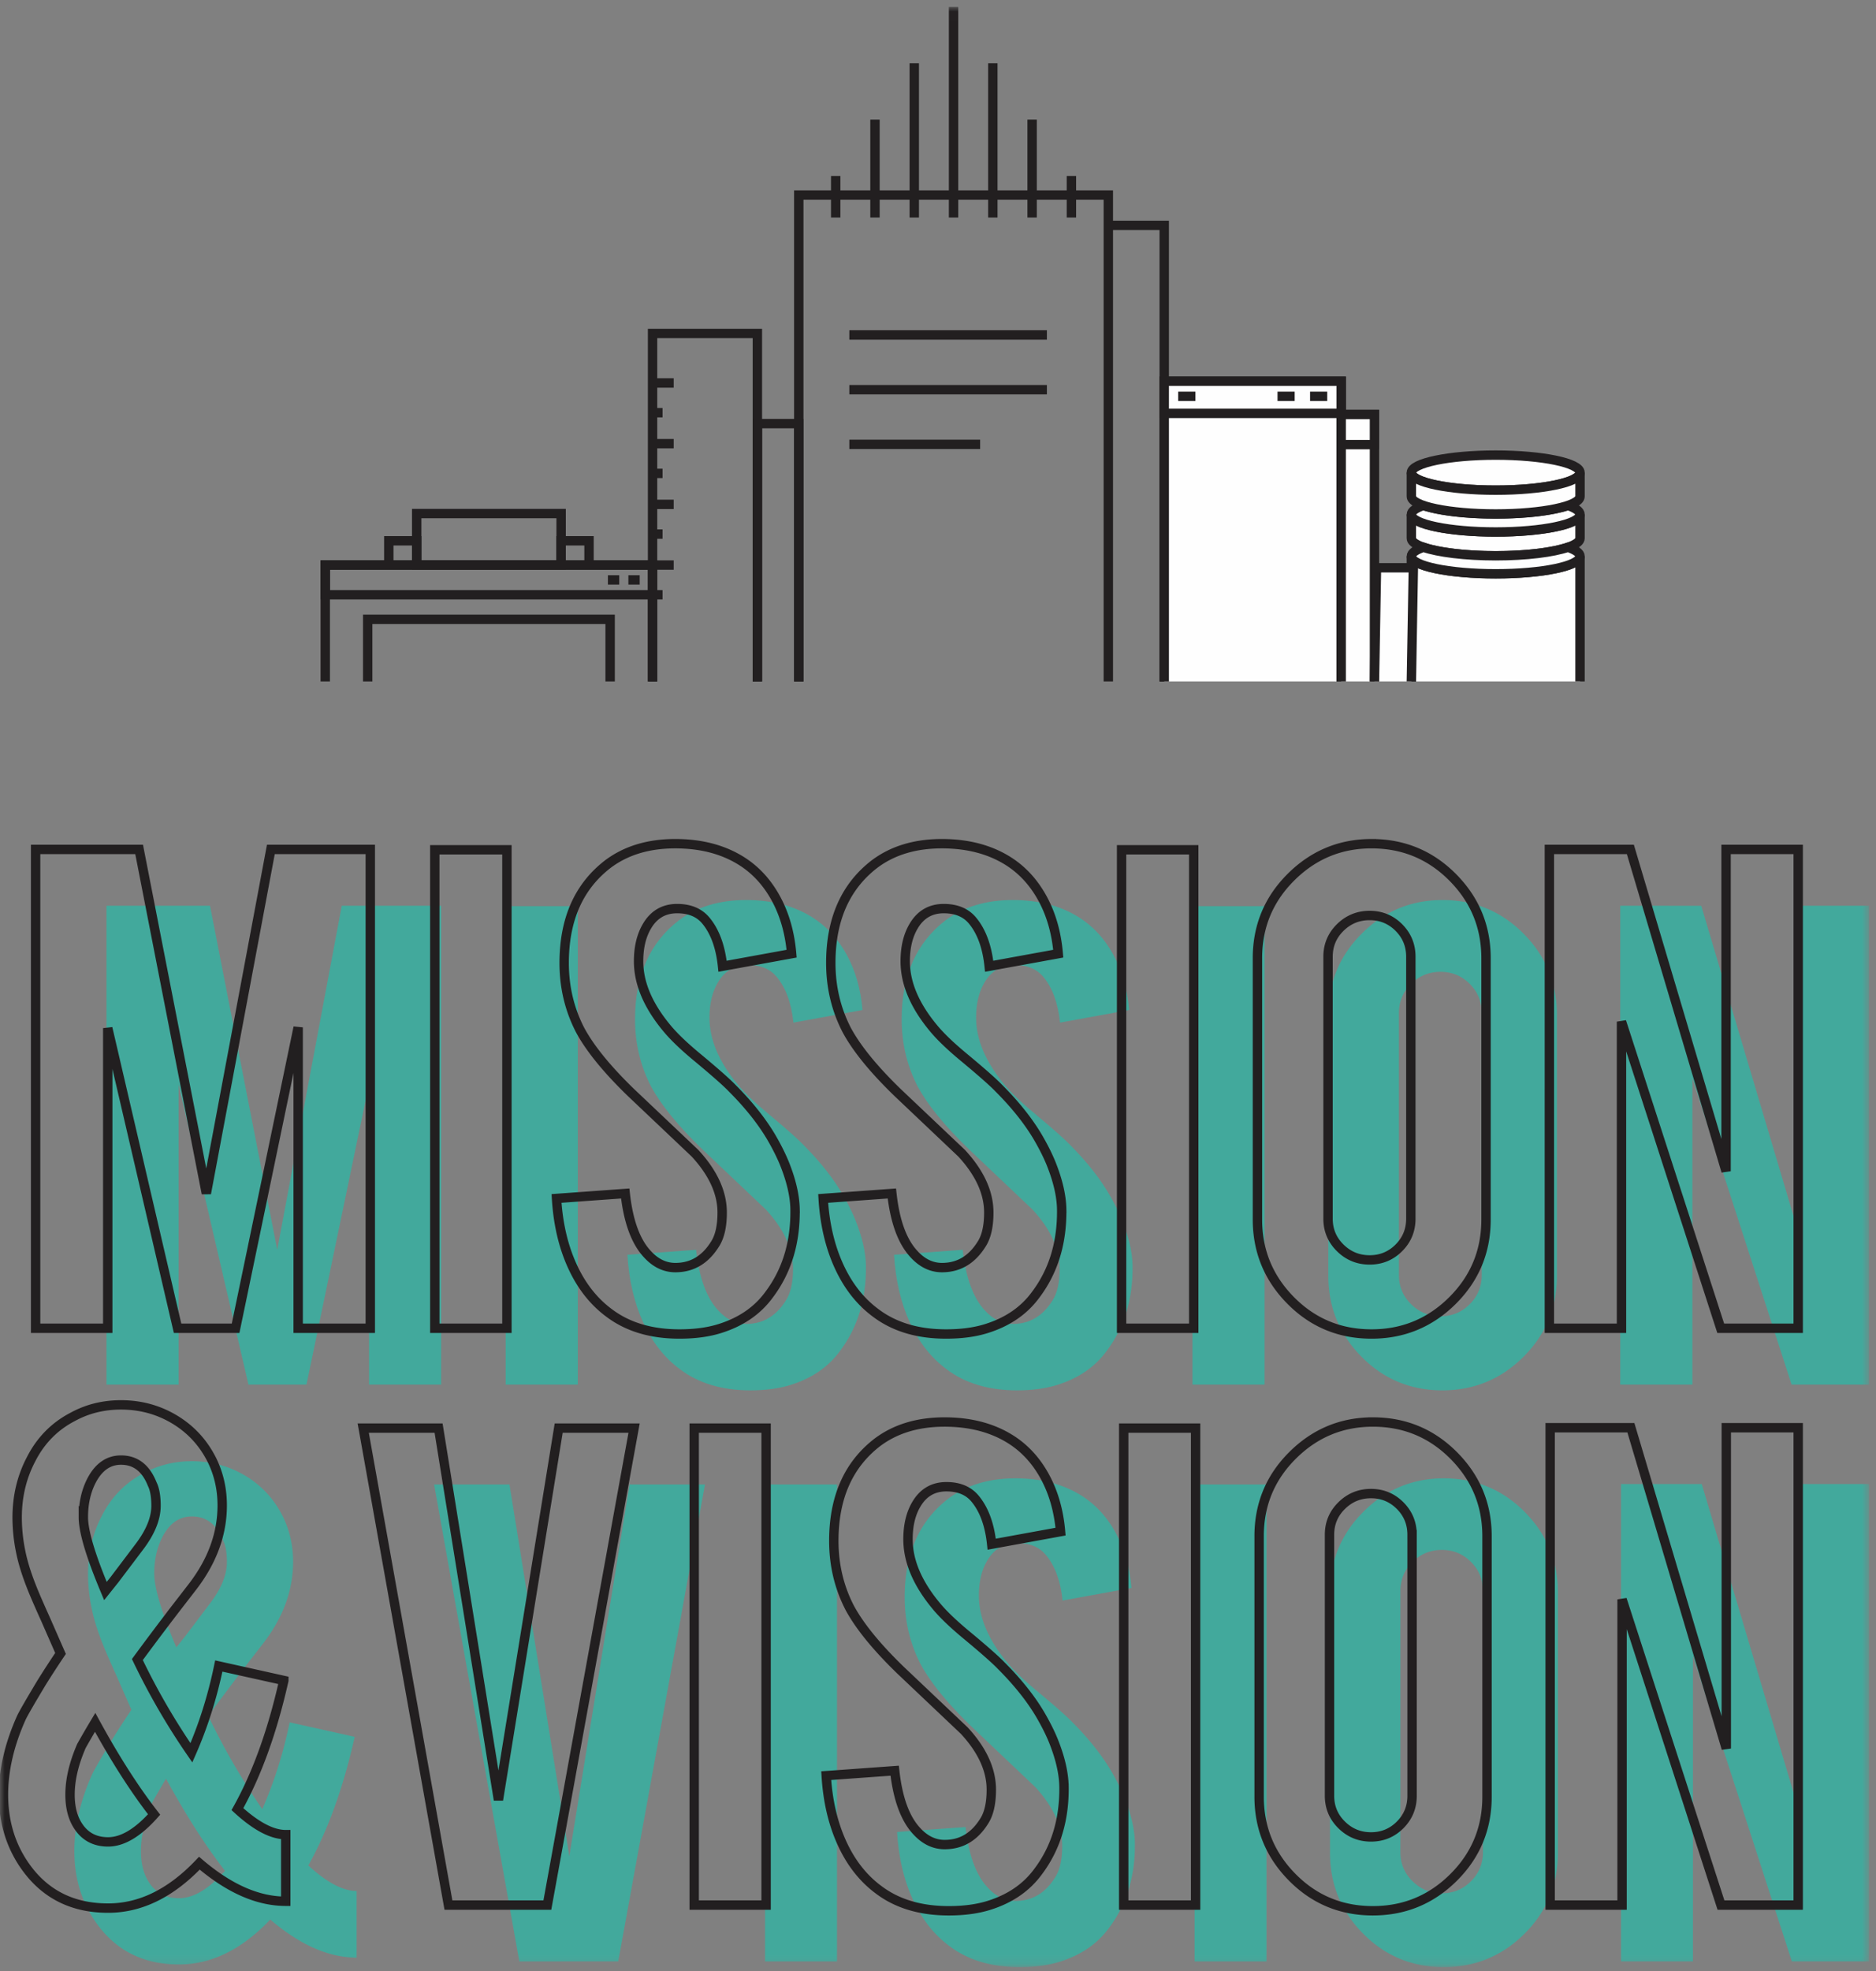 <svg width="200" height="210" viewBox="0 0 200 210" xmlns="http://www.w3.org/2000/svg" xmlns:xlink="http://www.w3.org/1999/xlink"><rect x="0" y="0" width="200" height="210" fill="#808080" stroke="none"/><defs><path id="a" d="M0 208.856h199.263V.01H0z"/></defs><g fill="none" fill-rule="evenodd"><path fill="#42A99C" d="M19.043 147.523h-7.689v-51.02h11.035l7.166 36.65 6.879-36.65h10.6v51.02h-7.689v-32.06l-6.671 32.06h-6.185l-7.446-31.98zm34.867 0h7.69v-50.98h-7.69z"/><g transform="translate(0 .73)"><path d="M92.317 134.1c.054 3.553-.868 6.59-2.767 9.114-1.248 1.709-3.01 2.915-5.289 3.62-1.22.38-2.644.57-4.271.57-3.012 0-5.507-.746-7.487-2.238-1.654-1.22-2.964-2.881-3.925-4.984-.964-2.1-1.526-4.509-1.69-7.221l7.324-.53c.325 2.974 1.112 5.127 2.36 6.462.922 1.009 1.98 1.486 3.173 1.432 1.682-.054 3.024-.883 4.028-2.484.515-.788.773-1.914.773-3.38 0-2.118-.963-4.222-2.889-6.312l-6.835-6.475c-2.55-2.47-4.353-4.684-5.411-6.638-1.14-2.199-1.709-4.588-1.709-7.167 0-4.642 1.56-8.158 4.68-10.548 1.925-1.438 4.312-2.158 7.16-2.158 2.739 0 5.085.61 7.039 1.832 1.518.95 2.746 2.278 3.682 3.987.935 1.708 1.498 3.675 1.687 5.899l-7.363 1.343c-.217-2.089-.814-3.715-1.79-4.882-.706-.84-1.723-1.262-3.052-1.262-1.41 0-2.482.625-3.214 1.871-.597 1.006-.895 2.253-.895 3.744 0 2.332 1.003 4.706 3.011 7.12.759.922 1.898 2.007 3.417 3.254 1.79 1.493 2.97 2.537 3.54 3.133 1.898 1.9 3.363 3.772 4.394 5.615.488.87.88 1.669 1.18 2.4.732 1.818 1.112 3.446 1.14 4.883zm28.425 0c.054 3.553-.868 6.59-2.766 9.114-1.248 1.709-3.011 2.915-5.29 3.62-1.22.38-2.644.57-4.271.57-3.011 0-5.507-.746-7.487-2.238-1.654-1.22-2.963-2.881-3.925-4.984-.964-2.1-1.526-4.509-1.689-7.221l7.324-.53c.325 2.974 1.111 5.127 2.359 6.462.922 1.009 1.98 1.486 3.173 1.432 1.682-.054 3.025-.883 4.029-2.484.515-.788.772-1.914.772-3.38 0-2.118-.963-4.222-2.888-6.312l-6.835-6.475c-2.55-2.47-4.354-4.684-5.412-6.638-1.14-2.199-1.708-4.588-1.708-7.167 0-4.642 1.56-8.158 4.679-10.548 1.925-1.438 4.312-2.158 7.16-2.158 2.74 0 5.086.61 7.039 1.832 1.519.95 2.746 2.278 3.682 3.987.935 1.708 1.498 3.675 1.688 5.899l-7.364 1.343c-.217-2.089-.813-3.715-1.79-4.882-.705-.84-1.722-1.262-3.052-1.262-1.41 0-2.481.625-3.214 1.871-.597 1.006-.895 2.253-.895 3.744 0 2.332 1.003 4.706 3.011 7.12.759.922 1.898 2.007 3.417 3.254 1.79 1.493 2.97 2.537 3.54 3.133 1.899 1.9 3.363 3.772 4.394 5.615.49.87.881 1.669 1.18 2.4.732 1.818 1.112 3.446 1.14 4.883" fill="#42A99C"/><mask id="b" fill="#fff"><use xlink:href="#a"/></mask><path fill="#42A99C" mask="url(#b)" d="M127.128 146.793h7.69V95.815h-7.69zm30.84-39.587c0-1.22-.427-2.258-1.281-3.113-.856-.853-1.893-1.28-3.113-1.28s-2.265.427-3.133 1.28c-.868.855-1.302 1.893-1.302 3.113v27.91c0 1.222.434 2.26 1.302 3.113.868.854 1.912 1.282 3.133 1.282 1.22 0 2.257-.428 3.113-1.282.854-.854 1.28-1.891 1.28-3.113v-27.91zm-4.19-12.042c3.39 0 6.271 1.194 8.644 3.58 2.374 2.387 3.56 5.262 3.56 8.625v27.83c0 3.39-1.194 6.272-3.58 8.645-2.387 2.373-5.262 3.56-8.625 3.56-3.39 0-6.265-1.192-8.625-3.58-2.36-2.387-3.54-5.263-3.54-8.625v-27.83c0-3.39 1.193-6.272 3.58-8.645 2.387-2.374 5.249-3.56 8.585-3.56zm27.591.61l10.204 34.289v-34.29h7.69v51.02h-8.26l-10.578-32.67v32.67h-7.69v-51.02zM16.443 166.92c0 1.515.784 4.137 2.353 7.869l.972-1.216 1.015-1.34 1.622-2.149c1.19-1.568 1.785-3.028 1.785-4.38 0-1-.136-1.772-.406-2.312-.676-1.704-1.785-2.555-3.326-2.555-1.325 0-2.366.717-3.123 2.149-.595 1.136-.892 2.448-.892 3.934zm2.636 34.596c1.541 0 3.177-.973 4.908-2.92-2.083-2.677-4.177-5.948-6.287-9.815-.486.81-.973 1.65-1.46 2.514-.811 1.866-1.217 3.596-1.217 5.192 0 1.406.312 2.554.934 3.447.73 1.055 1.77 1.582 3.122 1.582zm18.738-17.197c-1.217 5.409-2.865 9.977-4.948 13.708 1.974 1.812 3.691 2.718 5.151 2.718v7.098c-2.974 0-6.043-1.352-9.207-4.056-3.028 3.191-6.273 4.786-9.734 4.786-4.002 0-7.057-1.65-9.166-4.949-1.325-2.081-1.987-4.461-1.987-7.137 0-2.623.634-5.354 1.906-8.192.216-.46.933-1.705 2.15-3.732a99.881 99.881 0 0 1 2.028-3.123l-1.582-3.61c-.758-1.676-1.272-2.866-1.541-3.569-.542-1.378-.92-2.622-1.135-3.73a18.112 18.112 0 0 1-.367-3.57c0-2.271.5-4.354 1.502-6.246 1.026-2 2.514-3.501 4.46-4.503 1.542-.837 3.245-1.256 5.11-1.256 2.083 0 3.99.52 5.72 1.561 1.73 1.042 3.056 2.482 3.975 4.32.73 1.487 1.095 3.095 1.095 4.826 0 3.056-1.068 5.962-3.204 8.72l-1.663 2.149a339.346 339.346 0 0 0-4.178 5.556 72.726 72.726 0 0 0 5.76 9.937c1.27-2.892 2.244-5.975 2.92-9.247l6.935 1.541zm17.548 23.93L46.28 157.43h8.034l6.38 39.61 6.424-39.61h8.04l-9.248 50.818zm26.2 0h7.666V157.43h-7.666zm39.423-12.655c.053 3.543-.865 6.57-2.758 9.086-1.244 1.702-3.002 2.906-5.273 3.609-1.217.378-2.636.567-4.259.567-3 0-5.488-.742-7.463-2.23-1.649-1.216-2.954-2.872-3.912-4.968-.961-2.095-1.522-4.495-1.684-7.2l7.3-.526c.324 2.962 1.108 5.109 2.353 6.44.918 1.006 1.974 1.481 3.163 1.427 1.677-.053 3.015-.88 4.015-2.476.514-.785.771-1.908.771-3.369 0-2.11-.96-4.208-2.88-6.292l-6.813-6.454c-2.542-2.463-4.34-4.668-5.394-6.617-1.136-2.193-1.704-4.574-1.704-7.144 0-4.628 1.554-8.132 4.664-10.515 1.92-1.433 4.3-2.151 7.138-2.151 2.731 0 5.07.608 7.017 1.825 1.514.947 2.738 2.272 3.671 3.975.932 1.703 1.493 3.664 1.683 5.88l-7.341 1.338c-.217-2.08-.812-3.703-1.785-4.865-.703-.84-1.717-1.259-3.042-1.259-1.406 0-2.473.623-3.203 1.865-.596 1.002-.893 2.245-.893 3.733 0 2.325 1 4.69 3.001 7.097.757.92 1.892 2.001 3.407 3.245 1.784 1.487 2.96 2.528 3.529 3.122 1.892 1.893 3.352 3.76 4.38 5.598a21.47 21.47 0 0 1 1.176 2.392c.73 1.811 1.109 3.435 1.136 4.867m6.367 12.655h7.665V157.43h-7.665zm30.743-39.463c0-1.217-.427-2.25-1.278-3.103-.852-.85-1.886-1.278-3.103-1.278-1.216 0-2.258.428-3.123 1.278-.866.852-1.299 1.886-1.299 3.103v27.822c0 1.217.433 2.251 1.3 3.103.864.851 1.906 1.278 3.122 1.278 1.217 0 2.25-.427 3.103-1.278.851-.852 1.278-1.886 1.278-3.103v-27.822zm-4.178-12.005c3.38 0 6.252 1.19 8.618 3.569 2.366 2.38 3.55 5.246 3.55 8.598v27.742c0 3.38-1.191 6.253-3.57 8.618-2.38 2.366-5.246 3.548-8.598 3.548-3.381 0-6.247-1.188-8.599-3.57-2.353-2.377-3.528-5.243-3.528-8.596v-27.742c0-3.379 1.19-6.252 3.569-8.618 2.378-2.366 5.232-3.55 8.558-3.55zm27.505.609l10.172 34.18v-34.18h7.666v50.858h-8.233l-10.545-32.568v32.568h-7.666V157.39z"/><path stroke="#221F20" mask="url(#b)" d="M11.486 140.79H3.797V89.77h11.035l7.166 36.652 6.879-36.651h10.6v51.02h-7.689v-32.06l-6.671 32.06h-6.185l-7.446-31.979zm34.868 0h7.689V89.812h-7.69zm38.406-12.692c.054 3.552-.868 6.59-2.767 9.113-1.247 1.709-3.01 2.916-5.288 3.621-1.222.38-2.645.569-4.272.569-3.01 0-5.507-.745-7.487-2.237-1.654-1.22-2.964-2.882-3.925-4.984-.964-2.102-1.526-4.509-1.69-7.222l7.324-.529c.326 2.973 1.112 5.126 2.36 6.461.922 1.01 1.98 1.487 3.173 1.432 1.682-.054 3.025-.883 4.028-2.484.515-.788.774-1.914.774-3.38 0-2.117-.964-4.222-2.89-6.31-1.518-1.44-3.797-3.599-6.835-6.476-2.55-2.471-4.353-4.684-5.411-6.639-1.14-2.199-1.709-4.587-1.709-7.166 0-4.642 1.56-8.159 4.68-10.548 1.925-1.438 4.312-2.158 7.16-2.158 2.74 0 5.086.61 7.039 1.831 1.519.95 2.746 2.28 3.682 3.987.935 1.708 1.498 3.675 1.688 5.9l-7.364 1.342c-.217-2.088-.814-3.715-1.79-4.882-.706-.84-1.723-1.262-3.052-1.262-1.41 0-2.482.625-3.214 1.872-.597 1.005-.895 2.252-.895 3.743 0 2.333 1.004 4.706 3.011 7.12.759.923 1.898 2.008 3.417 3.255 1.79 1.493 2.97 2.536 3.54 3.132 1.898 1.9 3.363 3.772 4.394 5.615.488.869.88 1.669 1.18 2.401.733 1.818 1.112 3.445 1.14 4.883zm28.425 0c.054 3.552-.868 6.59-2.766 9.113-1.248 1.709-3.011 2.916-5.29 3.621-1.22.38-2.644.569-4.271.569-3.011 0-5.507-.745-7.487-2.237-1.654-1.22-2.963-2.882-3.925-4.984-.964-2.102-1.526-4.509-1.689-7.222l7.324-.529c.325 2.973 1.111 5.126 2.359 6.461.922 1.01 1.98 1.487 3.173 1.432 1.682-.054 3.025-.883 4.028-2.484.516-.788.773-1.914.773-3.38 0-2.117-.963-4.222-2.888-6.31-1.52-1.44-3.797-3.599-6.835-6.476-2.55-2.471-4.354-4.684-5.412-6.639-1.139-2.199-1.708-4.587-1.708-7.166 0-4.642 1.559-8.159 4.679-10.548 1.925-1.438 4.312-2.158 7.16-2.158 2.74 0 5.086.61 7.039 1.831 1.519.95 2.746 2.28 3.682 3.987.936 1.708 1.498 3.675 1.688 5.9l-7.364 1.342c-.217-2.088-.814-3.715-1.79-4.882-.705-.84-1.722-1.262-3.052-1.262-1.41 0-2.481.625-3.214 1.872-.597 1.005-.895 2.252-.895 3.743 0 2.333 1.003 4.706 3.011 7.12.759.923 1.898 2.008 3.417 3.255 1.79 1.493 2.97 2.536 3.54 3.132 1.899 1.9 3.363 3.772 4.394 5.615.49.869.882 1.669 1.18 2.401.732 1.818 1.112 3.445 1.14 4.883zm6.387 12.692h7.69V89.812h-7.69zm30.838-39.586c0-1.22-.427-2.259-1.28-3.113-.856-.853-1.893-1.281-3.113-1.281s-2.265.428-3.133 1.28c-.868.855-1.302 1.894-1.302 3.114v27.91c0 1.221.434 2.259 1.302 3.112.868.855 1.913 1.282 3.133 1.282s2.257-.427 3.113-1.282c.853-.853 1.28-1.891 1.28-3.112v-27.91zm-4.19-12.042c3.39 0 6.272 1.193 8.646 3.579 2.373 2.388 3.56 5.263 3.56 8.626v27.828c0 3.392-1.194 6.274-3.58 8.646-2.388 2.374-5.263 3.56-8.626 3.56-3.39 0-6.265-1.192-8.625-3.58-2.36-2.386-3.54-5.262-3.54-8.626v-27.828c0-3.39 1.193-6.273 3.58-8.646 2.387-2.373 5.249-3.56 8.585-3.56zm27.592.608l10.204 34.29V89.77h7.69v51.02h-8.26l-10.578-32.67v32.67h-7.69V89.77zM8.886 160.918c0 1.514.784 4.137 2.353 7.868l.972-1.216 1.014-1.34 1.623-2.149c1.19-1.567 1.785-3.028 1.785-4.38 0-1-.136-1.771-.406-2.311-.676-1.705-1.785-2.556-3.326-2.556-1.324 0-2.366.717-3.124 2.149-.594 1.136-.891 2.448-.891 3.935zm2.636 34.596c1.541 0 3.177-.974 4.909-2.92-2.084-2.678-4.178-5.95-6.288-9.816-.487.81-.973 1.65-1.46 2.514-.811 1.866-1.217 3.596-1.217 5.192 0 1.406.311 2.554.934 3.447.73 1.055 1.77 1.583 3.122 1.583zm18.738-17.198c-1.217 5.409-2.866 9.978-4.948 13.709 1.974 1.812 3.691 2.717 5.151 2.717v7.098c-2.974 0-6.043-1.352-9.207-4.056-3.028 3.192-6.273 4.786-9.734 4.786-4.002 0-7.057-1.65-9.166-4.949-1.325-2.08-1.987-4.46-1.987-7.137 0-2.623.634-5.354 1.906-8.193.216-.46.933-1.704 2.15-3.73a100.757 100.757 0 0 1 2.028-3.123l-1.583-3.61c-.757-1.677-1.271-2.867-1.54-3.57-.542-1.378-.92-2.622-1.136-3.73a18.16 18.16 0 0 1-.366-3.57c0-2.271.5-4.354 1.502-6.245 1.026-2 2.514-3.501 4.46-4.503 1.542-.837 3.245-1.257 5.11-1.257 2.083 0 3.99.52 5.72 1.56 1.73 1.043 3.056 2.483 3.975 4.32.73 1.488 1.095 3.097 1.095 4.827 0 3.056-1.068 5.962-3.204 8.72l-1.663 2.15a335.33 335.33 0 0 0-4.178 5.556 72.761 72.761 0 0 0 5.76 9.936c1.27-2.892 2.244-5.975 2.92-9.247l6.935 1.54zm17.548 23.93l-9.085-50.818h8.035l6.38 39.611 6.423-39.611H67.6l-9.247 50.818zm26.2 0h7.666v-50.818h-7.666zm39.423-12.654c.054 3.542-.866 6.57-2.758 9.086-1.244 1.702-3.002 2.905-5.273 3.609-1.217.377-2.636.567-4.259.567-3 0-5.488-.743-7.462-2.23-1.65-1.217-2.954-2.873-3.914-4.969-.96-2.094-1.52-4.495-1.683-7.199l7.3-.527c.325 2.962 1.108 5.11 2.352 6.44.92 1.006 1.975 1.482 3.164 1.427 1.677-.052 3.015-.879 4.015-2.476.514-.785.771-1.907.771-3.37 0-2.109-.96-4.207-2.88-6.29l-6.813-6.454c-2.542-2.464-4.34-4.67-5.395-6.617-1.135-2.193-1.703-4.575-1.703-7.145 0-4.627 1.555-8.132 4.664-10.514 1.92-1.434 4.3-2.152 7.138-2.152 2.731 0 5.07.61 7.017 1.826 1.514.947 2.738 2.27 3.671 3.974.932 1.703 1.494 3.664 1.683 5.88l-7.341 1.339c-.217-2.08-.812-3.704-1.785-4.866-.703-.838-1.717-1.258-3.042-1.258-1.406 0-2.473.623-3.203 1.865-.596 1.001-.893 2.245-.893 3.732 0 2.325 1 4.69 3.001 7.097.757.92 1.892 2.002 3.407 3.246 1.785 1.486 2.961 2.527 3.529 3.122 1.892 1.893 3.353 3.76 4.38 5.597.487.865.879 1.662 1.176 2.392.73 1.812 1.109 3.436 1.136 4.868zm6.366 12.654h7.666v-50.818h-7.666zm30.743-39.463c0-1.217-.426-2.25-1.277-3.102-.853-.851-1.887-1.279-3.103-1.279-1.216 0-2.258.428-3.122 1.279-.867.851-1.3 1.885-1.3 3.102v27.822c0 1.217.433 2.251 1.3 3.104.864.85 1.906 1.277 3.122 1.277s2.25-.426 3.103-1.277c.851-.853 1.278-1.887 1.278-3.104v-27.822zm-4.178-12.005c3.38 0 6.253 1.19 8.62 3.57 2.365 2.38 3.549 5.246 3.549 8.598v27.74c0 3.381-1.19 6.254-3.57 8.619-2.38 2.366-5.246 3.548-8.599 3.548-3.38 0-6.245-1.188-8.597-3.569-2.353-2.378-3.53-5.245-3.53-8.597v-27.741c0-3.38 1.19-6.253 3.57-8.618 2.379-2.367 5.233-3.55 8.557-3.55zm27.506.609l10.172 34.18v-34.18h7.666v50.859h-8.233l-10.545-32.569v32.569h-7.666v-50.859z"/><path d="M168.446 49.627c0 1.031-4.026 1.868-8.99 1.868-4.967 0-8.992-.837-8.992-1.868 0-1.03 4.025-1.867 8.991-1.867 4.965 0 8.991.836 8.991 1.867" fill="#FEFEFE" mask="url(#b)"/><path d="M168.446 49.627c0 1.031-4.026 1.868-8.99 1.868-4.967 0-8.992-.837-8.992-1.868 0-1.03 4.025-1.867 8.991-1.867 4.965 0 8.991.836 8.991 1.867z" stroke="#221F20" mask="url(#b)"/><path d="M159.455 55.95c-4.966 0-8.991-.836-8.991-1.867v2.534c0 1.033 4.025 1.869 8.991 1.869 4.966 0 8.991-.836 8.991-1.869v-2.534c0 1.031-4.025 1.868-8.991 1.868" fill="#FEFEFE" mask="url(#b)"/><path d="M159.455 55.95c-4.966 0-8.991-.836-8.991-1.867v2.534c0 1.033 4.025 1.869 8.991 1.869 4.966 0 8.991-.836 8.991-1.869v-2.534c0 1.031-4.025 1.868-8.991 1.868z" stroke="#221F20" mask="url(#b)"/><path d="M167.156 53.123c-1.573.542-4.428.907-7.701.907-3.272 0-6.128-.365-7.7-.907-.815.28-1.291.608-1.291.96 0 1.03 4.025 1.868 8.99 1.868 4.967 0 8.993-.837 8.993-1.868 0-.352-.477-.68-1.291-.96" fill="#FEFEFE" mask="url(#b)"/><path d="M167.156 53.123c-1.573.542-4.428.907-7.701.907-3.272 0-6.128-.365-7.7-.907-.815.28-1.291.608-1.291.96 0 1.03 4.025 1.868 8.99 1.868 4.967 0 8.993-.837 8.993-1.868 0-.352-.477-.68-1.291-.96z" stroke="#221F20" mask="url(#b)"/><g mask="url(#b)"><path d="M168.446 71.88V58.537c0 1.031-4.026 1.868-8.99 1.868-4.967 0-8.992-.837-8.992-1.868V71.88" fill="#FEFEFE"/><path d="M168.446 71.88V58.537c0 1.031-4.026 1.868-8.99 1.868-4.967 0-8.992-.837-8.992-1.868V71.88" stroke="#221F20"/></g><path d="M167.156 57.578c-1.573.543-4.428.907-7.701.907-3.272 0-6.128-.364-7.7-.907-.815.28-1.291.61-1.291.96 0 1.031 4.025 1.868 8.99 1.868 4.967 0 8.993-.837 8.993-1.868 0-.35-.477-.68-1.291-.96" fill="#FEFEFE" mask="url(#b)"/><path d="M167.156 57.578c-1.573.543-4.428.907-7.701.907-3.272 0-6.128-.364-7.7-.907-.815.28-1.291.61-1.291.96 0 1.031 4.025 1.868 8.99 1.868 4.967 0 8.993-.837 8.993-1.868 0-.35-.477-.68-1.291-.96z" stroke="#221F20" mask="url(#b)"/><path d="M159.455 51.495c-4.966 0-8.991-.836-8.991-1.868v2.535c0 1.032 4.025 1.869 8.991 1.869 4.966 0 8.991-.837 8.991-1.87v-2.534c0 1.032-4.025 1.868-8.991 1.868" fill="#FEFEFE" mask="url(#b)"/><path d="M159.455 51.495c-4.966 0-8.991-.836-8.991-1.868v2.535c0 1.032 4.025 1.869 8.991 1.869 4.966 0 8.991-.837 8.991-1.87v-2.534c0 1.032-4.025 1.868-8.991 1.868zM69.57 71.88V59.472H34.675v12.406" stroke="#221F20" mask="url(#b)"/><path stroke="#221F20" mask="url(#b)" d="M44.424 59.473h15.397v-5.486H44.424z"/><path stroke="#221F20" mask="url(#b)" d="M59.82 59.473h2.976V56.89H59.82zm-18.37 0h2.974V56.89H41.45zM39.2 71.88v-6.623h25.846v6.622M34.677 62.64H69.57v-3.167H34.677zm30.133-1.583h1.206m.976 0h1.205M69.57 71.88V34.798h11.174v37.08M69.45 59.474h2.372M69.45 62.64h1.184m-1.184-9.632h2.372m-2.372 3.166h1.184M69.45 46.54h2.372m-2.372 3.167h1.184m-1.184-9.633h2.372M69.45 43.24h1.184m14.524 28.64V20.053h33v51.825m0-48.595h5.96V71.88M89.094 18.017v4.427m4.188-10.43v10.43M97.47 6.011v16.434M101.658.009v22.435m4.188-16.433v16.434m4.188-10.431v10.43m4.189-4.427v4.427M90.547 40.79h21.061m-21.061 5.824h13.945M90.547 34.957h21.061"/><g mask="url(#b)"><path fill="#FEFEFE" d="M124.119 71.88V39.885h18.866v31.993"/><path stroke="#221F20" d="M124.119 71.88V39.885h18.866v31.993"/></g><path fill="#FEFEFE" mask="url(#b)" d="M124.119 43.312h18.866v-3.426H124.12z"/><path stroke="#221F20" mask="url(#b)" d="M124.119 43.312h18.866v-3.426H124.12z"/><g mask="url(#b)"><path fill="#FEFEFE" d="M146.532 71.88V43.432h-3.547v28.446"/><path stroke="#221F20" d="M146.532 71.88V43.432h-3.547v28.446"/></g><g mask="url(#b)"><path d="M136.197 41.495h1.828" fill="#FEFEFE"/><path d="M136.197 41.495h1.828" stroke="#221F20"/></g><g mask="url(#b)"><path d="M125.608 41.495h1.829" fill="#FEFEFE"/><path d="M125.608 41.495h1.829" stroke="#221F20"/></g><g mask="url(#b)"><path d="M139.666 41.495h1.83" fill="#FEFEFE"/><path d="M139.666 41.495h1.83" stroke="#221F20"/></g><path fill="#FEFEFE" mask="url(#b)" d="M142.985 46.642h3.546v-3.209h-3.546z"/><path stroke="#221F20" mask="url(#b)" d="M142.985 46.642h3.546v-3.209h-3.546zM80.744 71.88V44.404h4.414v27.474"/><g mask="url(#b)"><path fill="#FEFEFE" d="M146.532 71.88l.214-12.116h3.932l-.214 12.115"/><path stroke="#221F20" d="M146.532 71.88l.214-12.116h3.932l-.214 12.115"/></g></g></g></svg>